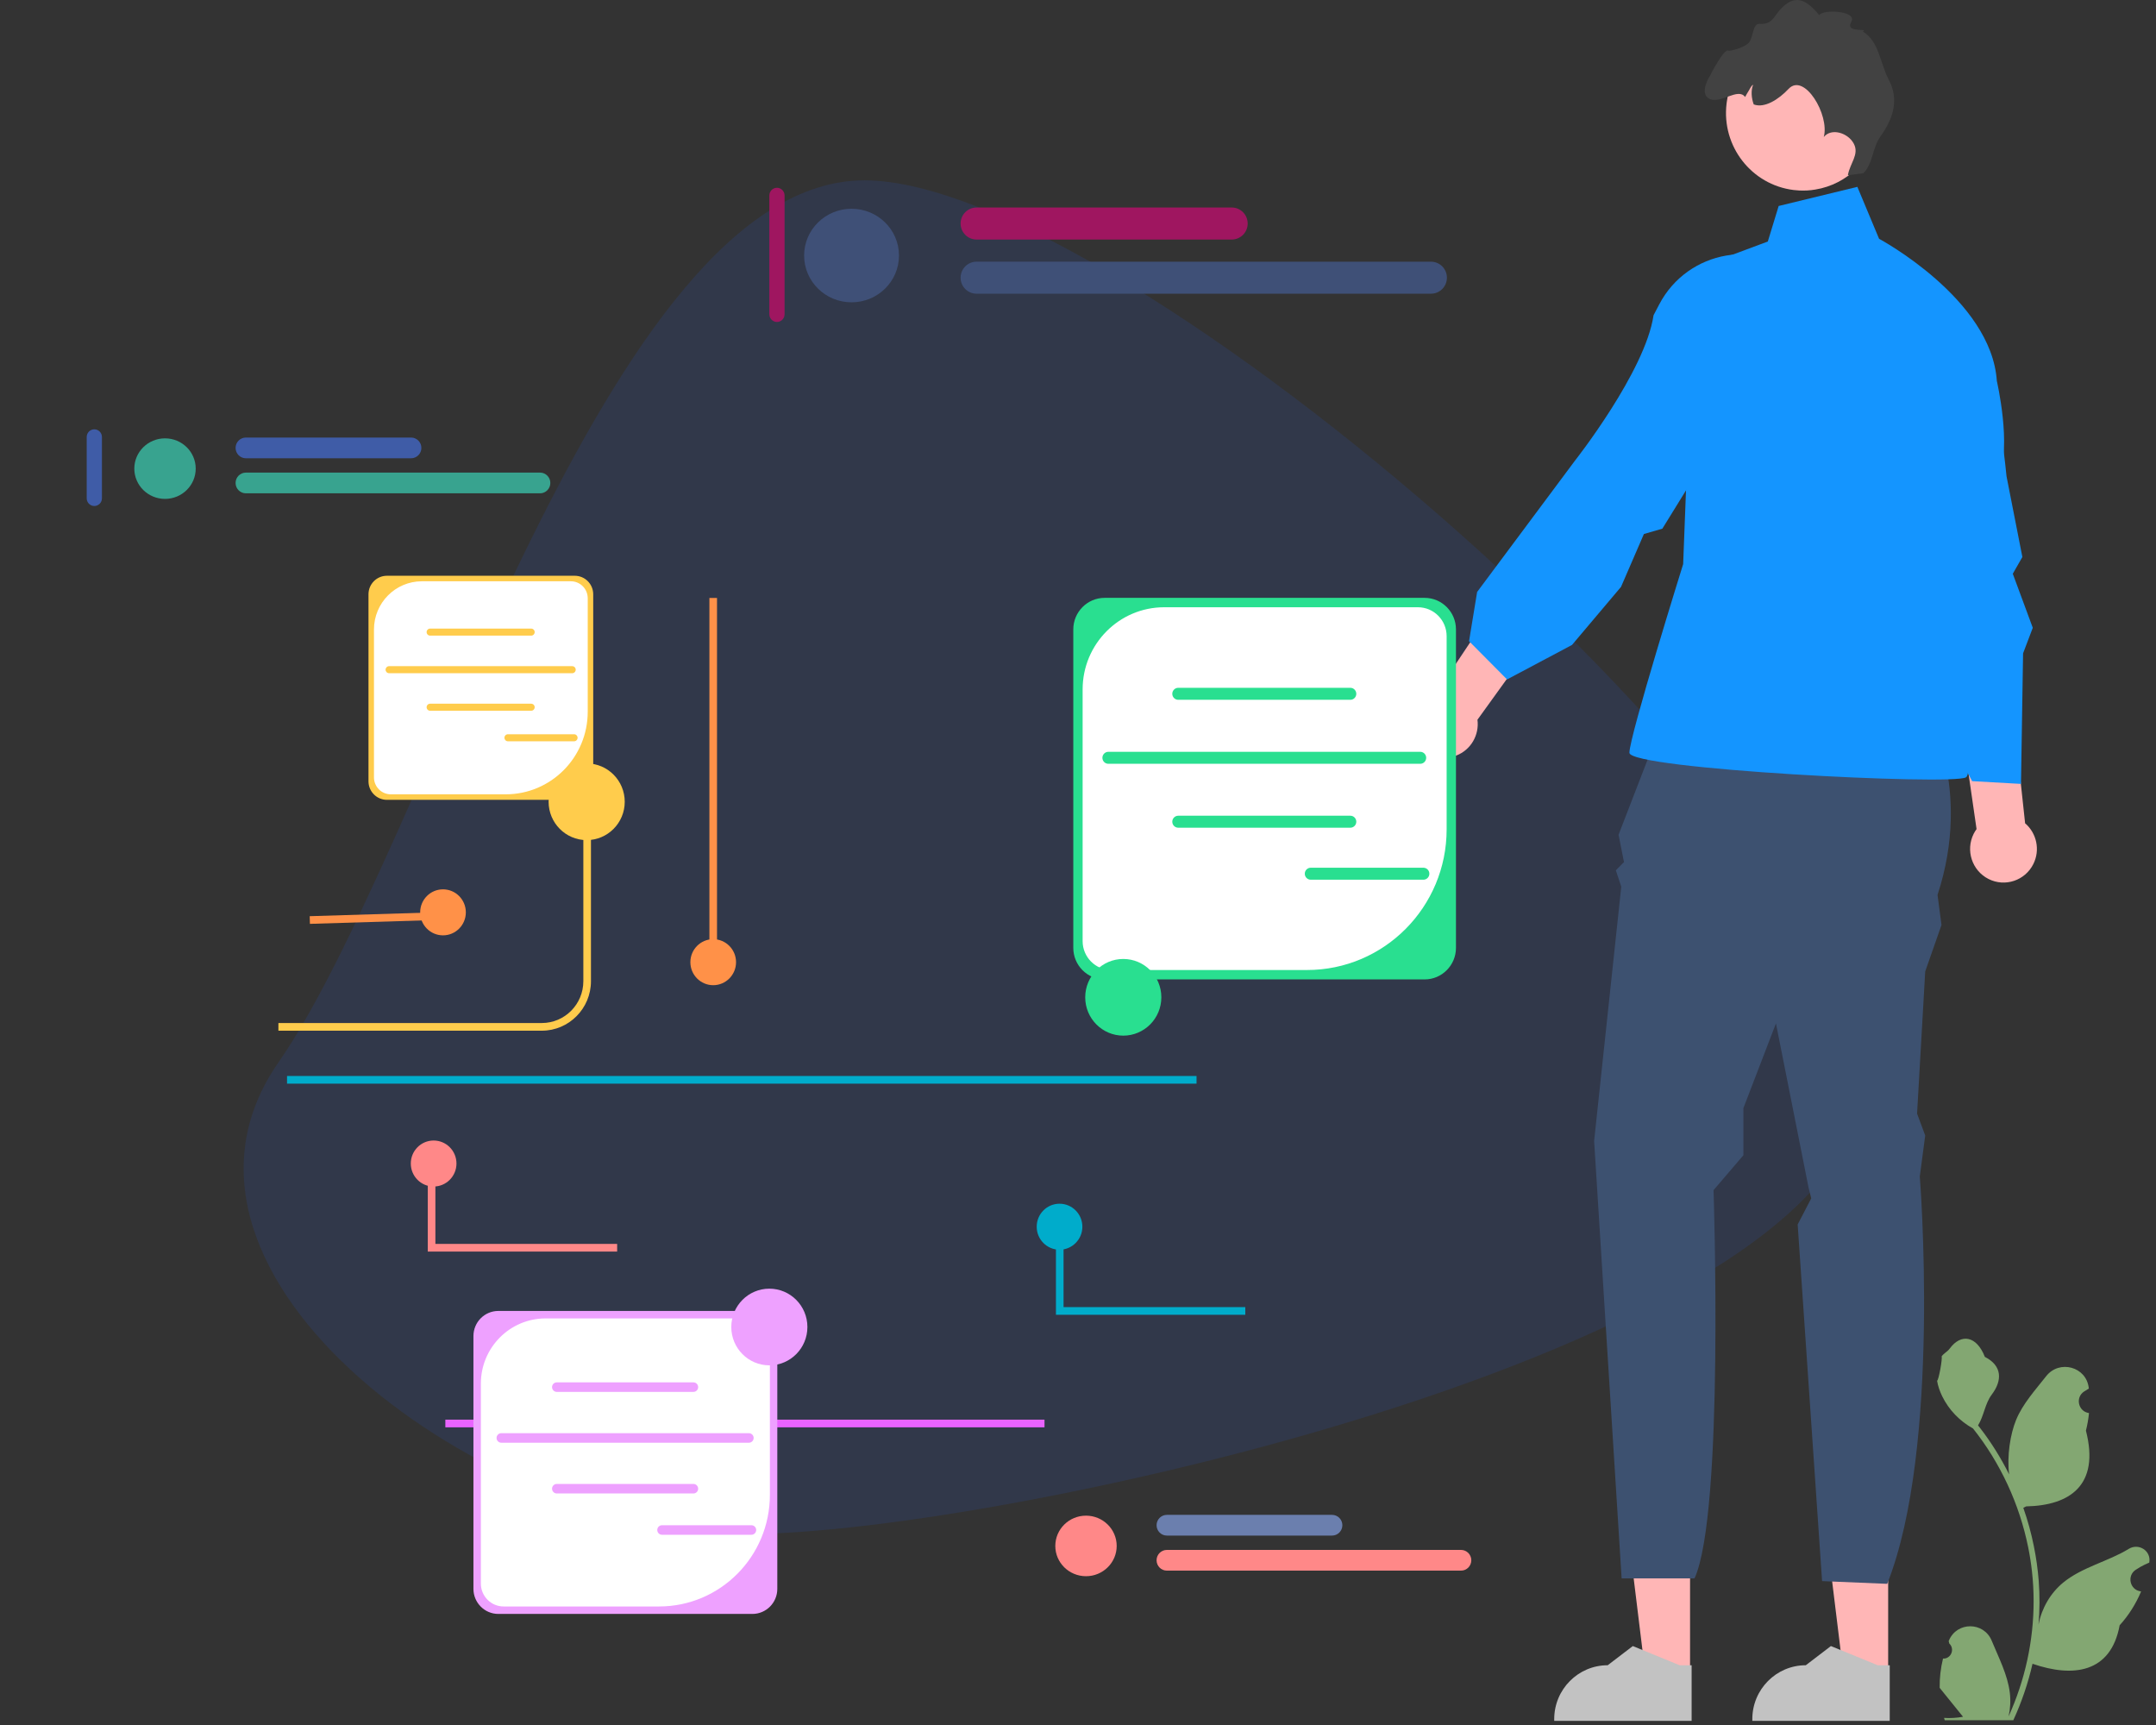 <svg width="275" height="220" viewBox="0 0 275 220" fill="none" xmlns="http://www.w3.org/2000/svg">
<rect x="0" y="0" width="275" height="220" fill="#333333" stroke="none"/>
<g clip-path="url(#clip0_45_2376)">
<path d="M110.265 23C143.24 23 237.417 104.785 237.417 138C237.417 171.215 128.194 195.645 95.218 195.645C62.243 195.645 16.607 162.713 35.511 135.504C54.416 108.294 77.29 23 110.265 23Z" fill="#31384A"/>
<path d="M240.837 213.485L235.137 213.484L232.426 191.34L240.838 191.34L240.837 213.485Z" fill="#FFB6B6"/>
<path d="M241.037 219.474L223.51 219.473V219.25C223.51 215.455 226.565 212.378 230.332 212.378L233.534 209.932L239.508 212.379L241.038 212.379L241.037 219.474Z" fill="#C2C2C2"/>
<path d="M215.568 213.485L209.869 213.484L207.157 191.34L215.569 191.34L215.568 213.485Z" fill="#FFB6B6"/>
<path d="M215.769 219.474L198.242 219.473V219.25C198.242 215.455 201.296 212.378 205.064 212.378L208.266 209.932L214.239 212.379L215.769 212.379L215.769 219.474Z" fill="#C2C2C2"/>
<path d="M212.852 89.901L245.736 90.599C245.736 90.599 251.648 100.361 247.134 114.133L247.64 117.969L245.563 123.896L244.525 142.026L245.563 144.816L244.871 150.046C244.871 150.046 247.64 184.563 240.717 201.996L232.409 201.648L229.294 156.164L231.025 152.835L230.679 151.44L226.525 130.521L222.371 141.329V147.335L218.564 151.789C218.564 151.789 219.948 192.931 216.141 201.299H206.84L203.333 145.513L206.795 113.087L206.102 110.995L207.141 109.949L206.449 106.463L212.852 89.901Z" fill="#3D5170"/>
<path d="M226.871 26.27L236.909 23.83L239.678 30.454C239.678 30.454 254.006 38.125 254.698 48.585C254.698 48.585 256.64 56.953 254.909 60.788C253.178 64.623 245.909 76.826 245.909 76.826C245.909 76.826 252.486 98.095 250.755 99.141C249.024 100.187 207.833 98.095 207.833 96.003C207.833 93.911 214.688 71.945 214.688 71.945L216.141 34.289L225.486 30.803L226.871 26.27Z" fill="#1495FF"/>
<path d="M253.632 112.099C251.531 111.032 250.686 108.452 251.745 106.336C251.852 106.123 251.977 105.927 252.112 105.74L246.526 67.165L254.259 67.414L258.305 104.999C259.771 106.252 260.257 108.392 259.354 110.198C258.295 112.314 255.733 113.165 253.632 112.099Z" fill="#FFB6B6"/>
<path d="M180.256 93.893C179.411 91.681 180.504 89.198 182.7 88.346C182.921 88.26 183.145 88.2 183.369 88.153L204.947 55.791L210.511 61.206L188.451 91.793C188.703 93.713 187.636 95.627 185.763 96.354C183.568 97.206 181.102 96.104 180.256 93.893Z" fill="#FFB6B6"/>
<path d="M239.541 57.435C237.356 49.874 240.985 42.16 248.803 42.197C251.063 42.208 252.818 42.869 253.305 44.697C255.007 51.096 255.936 60.754 255.936 60.754L257.956 71.038L256.733 73.173L259.283 80.065L258.046 83.325L257.779 99.975L251.548 99.626L244.683 86.934L242.058 85.361C242.058 85.361 244.166 64.839 239.973 58.93L239.541 57.435Z" fill="#1495FF"/>
<path d="M211.633 38.827C215.276 31.86 224.603 30.21 230.201 35.707C231.819 37.296 232.626 39 231.715 40.655C228.526 46.449 221.136 52.688 221.136 52.688L212.035 67.425L209.682 68.105L206.764 74.847L200.509 82.254L192.226 86.654L187.38 81.772L188.409 75.498L200.88 58.761C200.88 58.761 209.853 47.389 210.912 40.205L211.633 38.827Z" fill="#1495FF"/>
<path d="M228.778 24.233C229.008 24.26 229.236 24.281 229.464 24.292C230.171 24.331 230.87 24.29 231.544 24.175C233.59 23.845 235.449 22.868 236.884 21.436C238.401 19.926 239.439 17.909 239.719 15.613C240.377 10.194 236.546 5.258 231.166 4.596C225.863 3.939 221.03 7.675 220.258 12.97C220.246 13.052 220.233 13.13 220.225 13.212C219.568 18.634 223.395 23.567 228.778 24.233Z" fill="#FFB6B6"/>
<path d="M218.046 12.607C219.439 13.301 221.717 11.119 222.589 12.374C222.73 12.103 222.887 11.841 223.041 11.592C223.181 11.37 223.381 10.896 223.613 10.815C223.32 11.527 223.385 12.491 223.689 13.318C225.063 13.835 226.863 12.69 228.135 11.335C230.133 9.211 233.395 14.658 232.624 17.477C233.605 16.269 235.736 16.95 236.457 18.331C237.179 19.708 235.96 20.811 235.699 22.348L237.667 22.096C238.909 20.878 238.822 18.825 239.844 17.413C241.552 15.051 242.214 12.64 240.93 10.202C239.791 8.046 239.685 5.255 237.596 4.012C238.508 3.563 235.262 4.265 236.129 2.8C237 1.338 232.358 1.161 232.055 1.944C230.729 0.345 229.391 -0.71 227.759 0.572C226.156 1.832 226.322 3.157 224.44 3.039C223.557 2.984 223.654 4.642 223.129 5.365C222.607 6.085 220.577 6.547 220.479 6.47C219.943 6.047 218.119 9.643 218.119 9.643C218.119 9.643 216.641 11.903 218.046 12.607Z" fill="#424242"/>
<path d="M175.132 78.224C174.597 78.224 174.161 78.662 174.161 79.201V110.495C174.161 111.034 174.597 111.472 175.132 111.472C175.667 111.472 176.103 111.034 176.103 110.495V79.201C176.103 78.662 175.667 78.224 175.132 78.224Z" fill="#AE3030"/>
<path d="M12.03 54.754C11.494 54.754 11.059 55.193 11.059 55.732V63.555C11.059 64.094 11.494 64.533 12.03 64.533C12.565 64.533 13.001 64.094 13.001 63.555V55.732C13.001 55.193 12.565 54.754 12.03 54.754Z" fill="#3F5CA7"/>
<path d="M99.102 23.95C98.566 23.95 98.131 24.388 98.131 24.928V40.085C98.131 40.624 98.566 41.063 99.102 41.063C99.637 41.063 100.073 40.624 100.073 40.085V24.928C100.073 24.388 99.637 23.95 99.102 23.95Z" fill="#9F1660"/>
<path d="M247.834 211.525C248.836 211.588 249.391 210.333 248.632 209.602L248.556 209.3C248.566 209.275 248.576 209.251 248.586 209.227C249.601 206.791 253.038 206.808 254.043 209.247C254.936 211.413 256.072 213.581 256.352 215.871C256.477 216.881 256.421 217.911 256.198 218.903C258.289 214.301 259.39 209.277 259.39 204.224C259.39 202.954 259.321 201.685 259.18 200.418C259.064 199.382 258.904 198.353 258.697 197.333C257.578 191.819 255.154 186.567 251.658 182.18C249.978 181.255 248.576 179.809 247.73 178.075C247.426 177.449 247.187 176.777 247.075 176.092C247.266 176.117 247.796 173.183 247.651 173.003C247.918 172.596 248.395 172.393 248.686 171.996C250.134 170.018 252.128 170.364 253.17 173.05C255.394 174.181 255.415 176.056 254.051 177.86C253.182 179.008 253.063 180.56 252.301 181.789C252.38 181.89 252.461 181.988 252.539 182.089C253.977 183.946 255.22 185.942 256.268 188.039C255.972 185.708 256.409 182.901 257.155 181.091C258.003 179.029 259.594 177.292 260.994 175.509C262.677 173.368 266.127 174.303 266.423 177.017C266.426 177.043 266.429 177.069 266.432 177.096C266.224 177.214 266.02 177.34 265.821 177.472C264.685 178.229 265.078 180.002 266.423 180.211L266.454 180.216C266.379 180.971 266.25 181.719 266.062 182.455C267.859 189.455 263.979 192.004 258.44 192.119C258.318 192.182 258.199 192.245 258.076 192.305C258.638 193.897 259.086 195.53 259.418 197.184C259.716 198.647 259.923 200.125 260.039 201.609C260.183 203.482 260.171 205.364 260.014 207.233L260.023 207.167C260.422 205.108 261.531 203.185 263.143 201.852C265.544 199.866 268.935 199.134 271.525 197.537C272.772 196.769 274.37 197.762 274.152 199.218L274.142 199.288C273.756 199.446 273.38 199.629 273.016 199.834C272.808 199.952 272.604 200.078 272.405 200.21C271.269 200.967 271.662 202.74 273.007 202.949L273.038 202.954C273.06 202.957 273.079 202.961 273.101 202.964C272.439 204.546 271.517 206.014 270.364 207.281C269.24 213.391 264.414 213.971 259.252 212.192H259.249C258.685 214.668 257.86 217.087 256.8 219.392H248.053C248.021 219.294 247.993 219.193 247.965 219.095C248.774 219.146 249.589 219.098 250.386 218.95C249.736 218.148 249.087 217.339 248.438 216.537C248.423 216.521 248.41 216.505 248.398 216.49C248.069 216.079 247.736 215.672 247.407 215.261C247.386 214.001 247.536 212.744 247.834 211.525Z" fill="#83A772"/>
<path d="M69.113 131.45H35.511V130.472H69.113C72.032 130.472 74.406 128.08 74.406 125.139V102.255H75.377V125.139C75.377 128.619 72.567 131.45 69.113 131.45Z" fill="#FFCC4C"/>
<path d="M133.227 181.057H56.804V182.035H133.227V181.057Z" fill="#E963FF"/>
<path d="M181.715 124.911H140.895C138.692 124.911 136.9 123.106 136.9 120.887V80.272C136.9 78.053 138.692 76.248 140.895 76.248H181.715C183.918 76.248 185.71 78.053 185.71 80.272V120.887C185.71 123.106 183.918 124.911 181.715 124.911Z" fill="#29DF90"/>
<path d="M148.497 77.446C142.749 77.446 138.09 82.139 138.09 87.929V120.025C138.09 122.061 139.729 123.712 141.75 123.712H166.711C176.546 123.712 184.52 115.681 184.52 105.773V81.133C184.52 79.097 182.881 77.446 180.859 77.446L148.497 77.446Z" fill="white"/>
<path d="M172.238 89.25H150.286C149.868 89.25 149.527 88.906 149.527 88.485C149.527 88.063 149.868 87.72 150.286 87.72H172.238C172.656 87.72 172.997 88.063 172.997 88.485C172.997 88.906 172.656 89.25 172.238 89.25Z" fill="#29DF90"/>
<path d="M172.238 105.563H150.286C149.868 105.563 149.527 105.22 149.527 104.798C149.527 104.376 149.868 104.033 150.286 104.033H172.238C172.656 104.033 172.997 104.376 172.997 104.798C172.997 105.22 172.656 105.563 172.238 105.563Z" fill="#29DF90"/>
<path d="M181.152 97.412H141.373C140.954 97.412 140.613 97.069 140.613 96.647C140.613 96.225 140.954 95.882 141.373 95.882H181.152C181.57 95.882 181.911 96.225 181.911 96.647C181.911 97.069 181.57 97.412 181.152 97.412Z" fill="#29DF90"/>
<path d="M181.558 112.196H167.187C166.769 112.196 166.428 111.853 166.428 111.431C166.428 111.009 166.769 110.666 167.187 110.666H181.558C181.976 110.666 182.317 111.009 182.317 111.431C182.317 111.853 181.976 112.196 181.558 112.196Z" fill="#29DF90"/>
<path d="M95.974 205.835H63.56C61.81 205.835 60.388 204.401 60.388 202.639V170.388C60.388 168.626 61.81 167.193 63.56 167.193H95.974C97.723 167.193 99.146 168.626 99.146 170.388V202.639C99.146 204.401 97.723 205.835 95.974 205.835Z" fill="#EEA1FF"/>
<path d="M69.596 168.145C65.032 168.145 61.333 171.871 61.333 176.469V201.955C61.333 203.572 62.634 204.883 64.239 204.883H84.059C91.87 204.883 98.201 198.505 98.201 190.638V171.072C98.201 169.456 96.9 168.145 95.294 168.145L69.596 168.145Z" fill="white"/>
<path d="M88.448 177.517H71.017C70.685 177.517 70.414 177.245 70.414 176.91C70.414 176.575 70.685 176.302 71.017 176.302H88.448C88.781 176.302 89.051 176.575 89.051 176.91C89.051 177.245 88.781 177.517 88.448 177.517Z" fill="#EEA1FF"/>
<path d="M88.448 190.471H71.017C70.685 190.471 70.414 190.198 70.414 189.863C70.414 189.529 70.685 189.256 71.017 189.256H88.448C88.781 189.256 89.051 189.529 89.051 189.863C89.051 190.198 88.781 190.471 88.448 190.471Z" fill="#EEA1FF"/>
<path d="M95.526 183.998H63.939C63.607 183.998 63.336 183.726 63.336 183.391C63.336 183.056 63.607 182.783 63.939 182.783H95.526C95.859 182.783 96.129 183.056 96.129 183.391C96.129 183.726 95.859 183.998 95.526 183.998Z" fill="#EEA1FF"/>
<path d="M95.849 195.738H84.438C84.105 195.738 83.835 195.465 83.835 195.13C83.835 194.795 84.105 194.523 84.438 194.523H95.849C96.181 194.523 96.452 194.795 96.452 195.13C96.452 195.465 96.181 195.738 95.849 195.738Z" fill="#EEA1FF"/>
<path d="M73.318 102.008H49.347C48.053 102.008 47.001 100.948 47.001 99.645V75.794C47.001 74.491 48.053 73.431 49.347 73.431H73.318C74.612 73.431 75.665 74.491 75.665 75.794V99.645C75.665 100.948 74.612 102.008 73.318 102.008Z" fill="#FFCC4C"/>
<path d="M53.811 74.135C50.436 74.135 47.7 76.891 47.7 80.29V99.139C47.7 100.335 48.662 101.304 49.849 101.304H64.507C70.283 101.304 74.966 96.588 74.966 90.77V76.3C74.966 75.104 74.003 74.135 72.816 74.135L53.811 74.135Z" fill="white"/>
<path d="M67.753 81.066H54.862C54.616 81.066 54.416 80.864 54.416 80.617C54.416 80.369 54.616 80.168 54.862 80.168H67.753C67.999 80.168 68.199 80.369 68.199 80.617C68.199 80.864 67.999 81.066 67.753 81.066Z" fill="#FFCC4C"/>
<path d="M67.753 90.646H54.862C54.616 90.646 54.416 90.445 54.416 90.197C54.416 89.949 54.616 89.748 54.862 89.748H67.753C67.999 89.748 68.199 89.949 68.199 90.197C68.199 90.445 67.999 90.646 67.753 90.646Z" fill="#FFCC4C"/>
<path d="M72.987 85.859H49.627C49.382 85.859 49.181 85.657 49.181 85.41C49.181 85.162 49.382 84.96 49.627 84.96H72.987C73.234 84.96 73.433 85.162 73.433 85.41C73.433 85.657 73.234 85.859 72.987 85.859Z" fill="#FFCC4C"/>
<path d="M73.226 94.541H64.787C64.541 94.541 64.341 94.34 64.341 94.092C64.341 93.844 64.541 93.643 64.787 93.643H73.226C73.472 93.643 73.672 93.844 73.672 94.092C73.672 94.34 73.472 94.541 73.226 94.541Z" fill="#FFCC4C"/>
<path d="M143.275 132.081C145.956 132.081 148.13 129.892 148.13 127.192C148.13 124.491 145.956 122.302 143.275 122.302C140.594 122.302 138.421 124.491 138.421 127.192C138.421 129.892 140.594 132.081 143.275 132.081Z" fill="#29DF90"/>
<path d="M74.831 107.144C77.511 107.144 79.685 104.955 79.685 102.255C79.685 99.554 77.511 97.365 74.831 97.365C72.15 97.365 69.976 99.554 69.976 102.255C69.976 104.955 72.15 107.144 74.831 107.144Z" fill="#FFCC4C"/>
<path d="M98.131 174.131C100.812 174.131 102.985 171.942 102.985 169.242C102.985 166.541 100.812 164.352 98.131 164.352C95.45 164.352 93.277 166.541 93.277 169.242C93.277 171.942 95.45 174.131 98.131 174.131Z" fill="#EEA1FF"/>
<path d="M108.617 38.556C111.958 38.556 114.667 35.885 114.667 32.59C114.667 29.295 111.958 26.625 108.617 26.625C105.275 26.625 102.567 29.295 102.567 32.59C102.567 35.885 105.275 38.556 108.617 38.556Z" fill="#3F5077"/>
<path d="M157.117 30.549H124.552C123.435 30.549 122.526 29.633 122.526 28.508C122.526 27.383 123.435 26.467 124.552 26.467H157.117C158.234 26.467 159.143 27.383 159.143 28.508C159.143 29.633 158.234 30.549 157.117 30.549Z" fill="#9F1660"/>
<path d="M182.53 37.457H124.552C123.435 37.457 122.526 36.541 122.526 35.416C122.526 34.291 123.435 33.375 124.552 33.375H182.53C183.647 33.375 184.556 34.291 184.556 35.416C184.556 36.541 183.647 37.457 182.53 37.457Z" fill="#3F5077"/>
<path d="M21.047 63.627C23.21 63.627 24.963 61.899 24.963 59.767C24.963 57.634 23.21 55.906 21.047 55.906C18.885 55.906 17.132 57.634 17.132 59.767C17.132 61.899 18.885 63.627 21.047 63.627Z" fill="#38A38F"/>
<path d="M52.436 58.446H31.361C30.638 58.446 30.049 57.853 30.049 57.125C30.049 56.397 30.638 55.804 31.361 55.804H52.436C53.159 55.804 53.747 56.397 53.747 57.125C53.747 57.853 53.159 58.446 52.436 58.446Z" fill="#3F5CA7"/>
<path d="M68.883 62.916H31.361C30.638 62.916 30.049 62.324 30.049 61.595C30.049 60.867 30.638 60.274 31.361 60.274H68.883C69.606 60.274 70.195 60.867 70.195 61.595C70.195 62.324 69.606 62.916 68.883 62.916Z" fill="#38A38F"/>
<path d="M138.52 201.023C140.682 201.023 142.435 199.295 142.435 197.163C142.435 195.03 140.682 193.302 138.52 193.302C136.358 193.302 134.605 195.03 134.605 197.163C134.605 199.295 136.358 201.023 138.52 201.023Z" fill="#FF8888"/>
<path d="M169.909 195.842H148.833C148.11 195.842 147.522 195.249 147.522 194.521C147.522 193.793 148.11 193.2 148.833 193.2H169.909C170.632 193.2 171.22 193.793 171.22 194.521C171.22 195.249 170.632 195.842 169.909 195.842Z" fill="#6B7FAE"/>
<path d="M186.356 200.312H148.833C148.11 200.312 147.522 199.72 147.522 198.991C147.522 198.263 148.11 197.671 148.833 197.671H186.356C187.079 197.671 187.667 198.263 187.667 198.991C187.667 199.72 187.079 200.312 186.356 200.312Z" fill="#FF8888"/>
<path d="M91.456 76.262H90.485V122.713H91.456V76.262Z" fill="#FF9148"/>
<path d="M90.971 125.647C92.579 125.647 93.883 124.333 93.883 122.713C93.883 121.093 92.579 119.779 90.971 119.779C89.362 119.779 88.058 121.093 88.058 122.713C88.058 124.333 89.362 125.647 90.971 125.647Z" fill="#FF9148"/>
<path d="M135.144 159.384C136.753 159.384 138.057 158.071 138.057 156.451C138.057 154.83 136.753 153.517 135.144 153.517C133.536 153.517 132.232 154.83 132.232 156.451C132.232 158.071 133.536 159.384 135.144 159.384Z" fill="#00ACCB"/>
<path d="M56.506 119.29C58.114 119.29 59.418 117.977 59.418 116.356C59.418 114.736 58.114 113.423 56.506 113.423C54.897 113.423 53.593 114.736 53.593 116.356C53.593 117.977 54.897 119.29 56.506 119.29Z" fill="#FF9148"/>
<path d="M55.429 116.361L39.501 116.847L39.531 117.825L55.459 117.339L55.429 116.361Z" fill="#FF9148"/>
<path d="M158.838 167.682H134.686V156.451H135.657V166.704H158.838V167.682Z" fill="#00ACCB"/>
<path d="M55.31 151.324C56.919 151.324 58.223 150.011 58.223 148.39C58.223 146.77 56.919 145.457 55.31 145.457C53.702 145.457 52.398 146.77 52.398 148.39C52.398 150.011 53.702 151.324 55.31 151.324Z" fill="#FF8888"/>
<path d="M78.717 159.621H54.564V148.39H55.535V158.643H78.717V159.621Z" fill="#FF8888"/>
<path d="M152.62 137.227H36.612V138.205H152.62V137.227Z" fill="#00ACCB"/>
</g>
<defs>
<clipPath id="clip0_45_2376">
<rect width="274.172" height="220" fill="white"/>
</clipPath>
</defs>
</svg>
